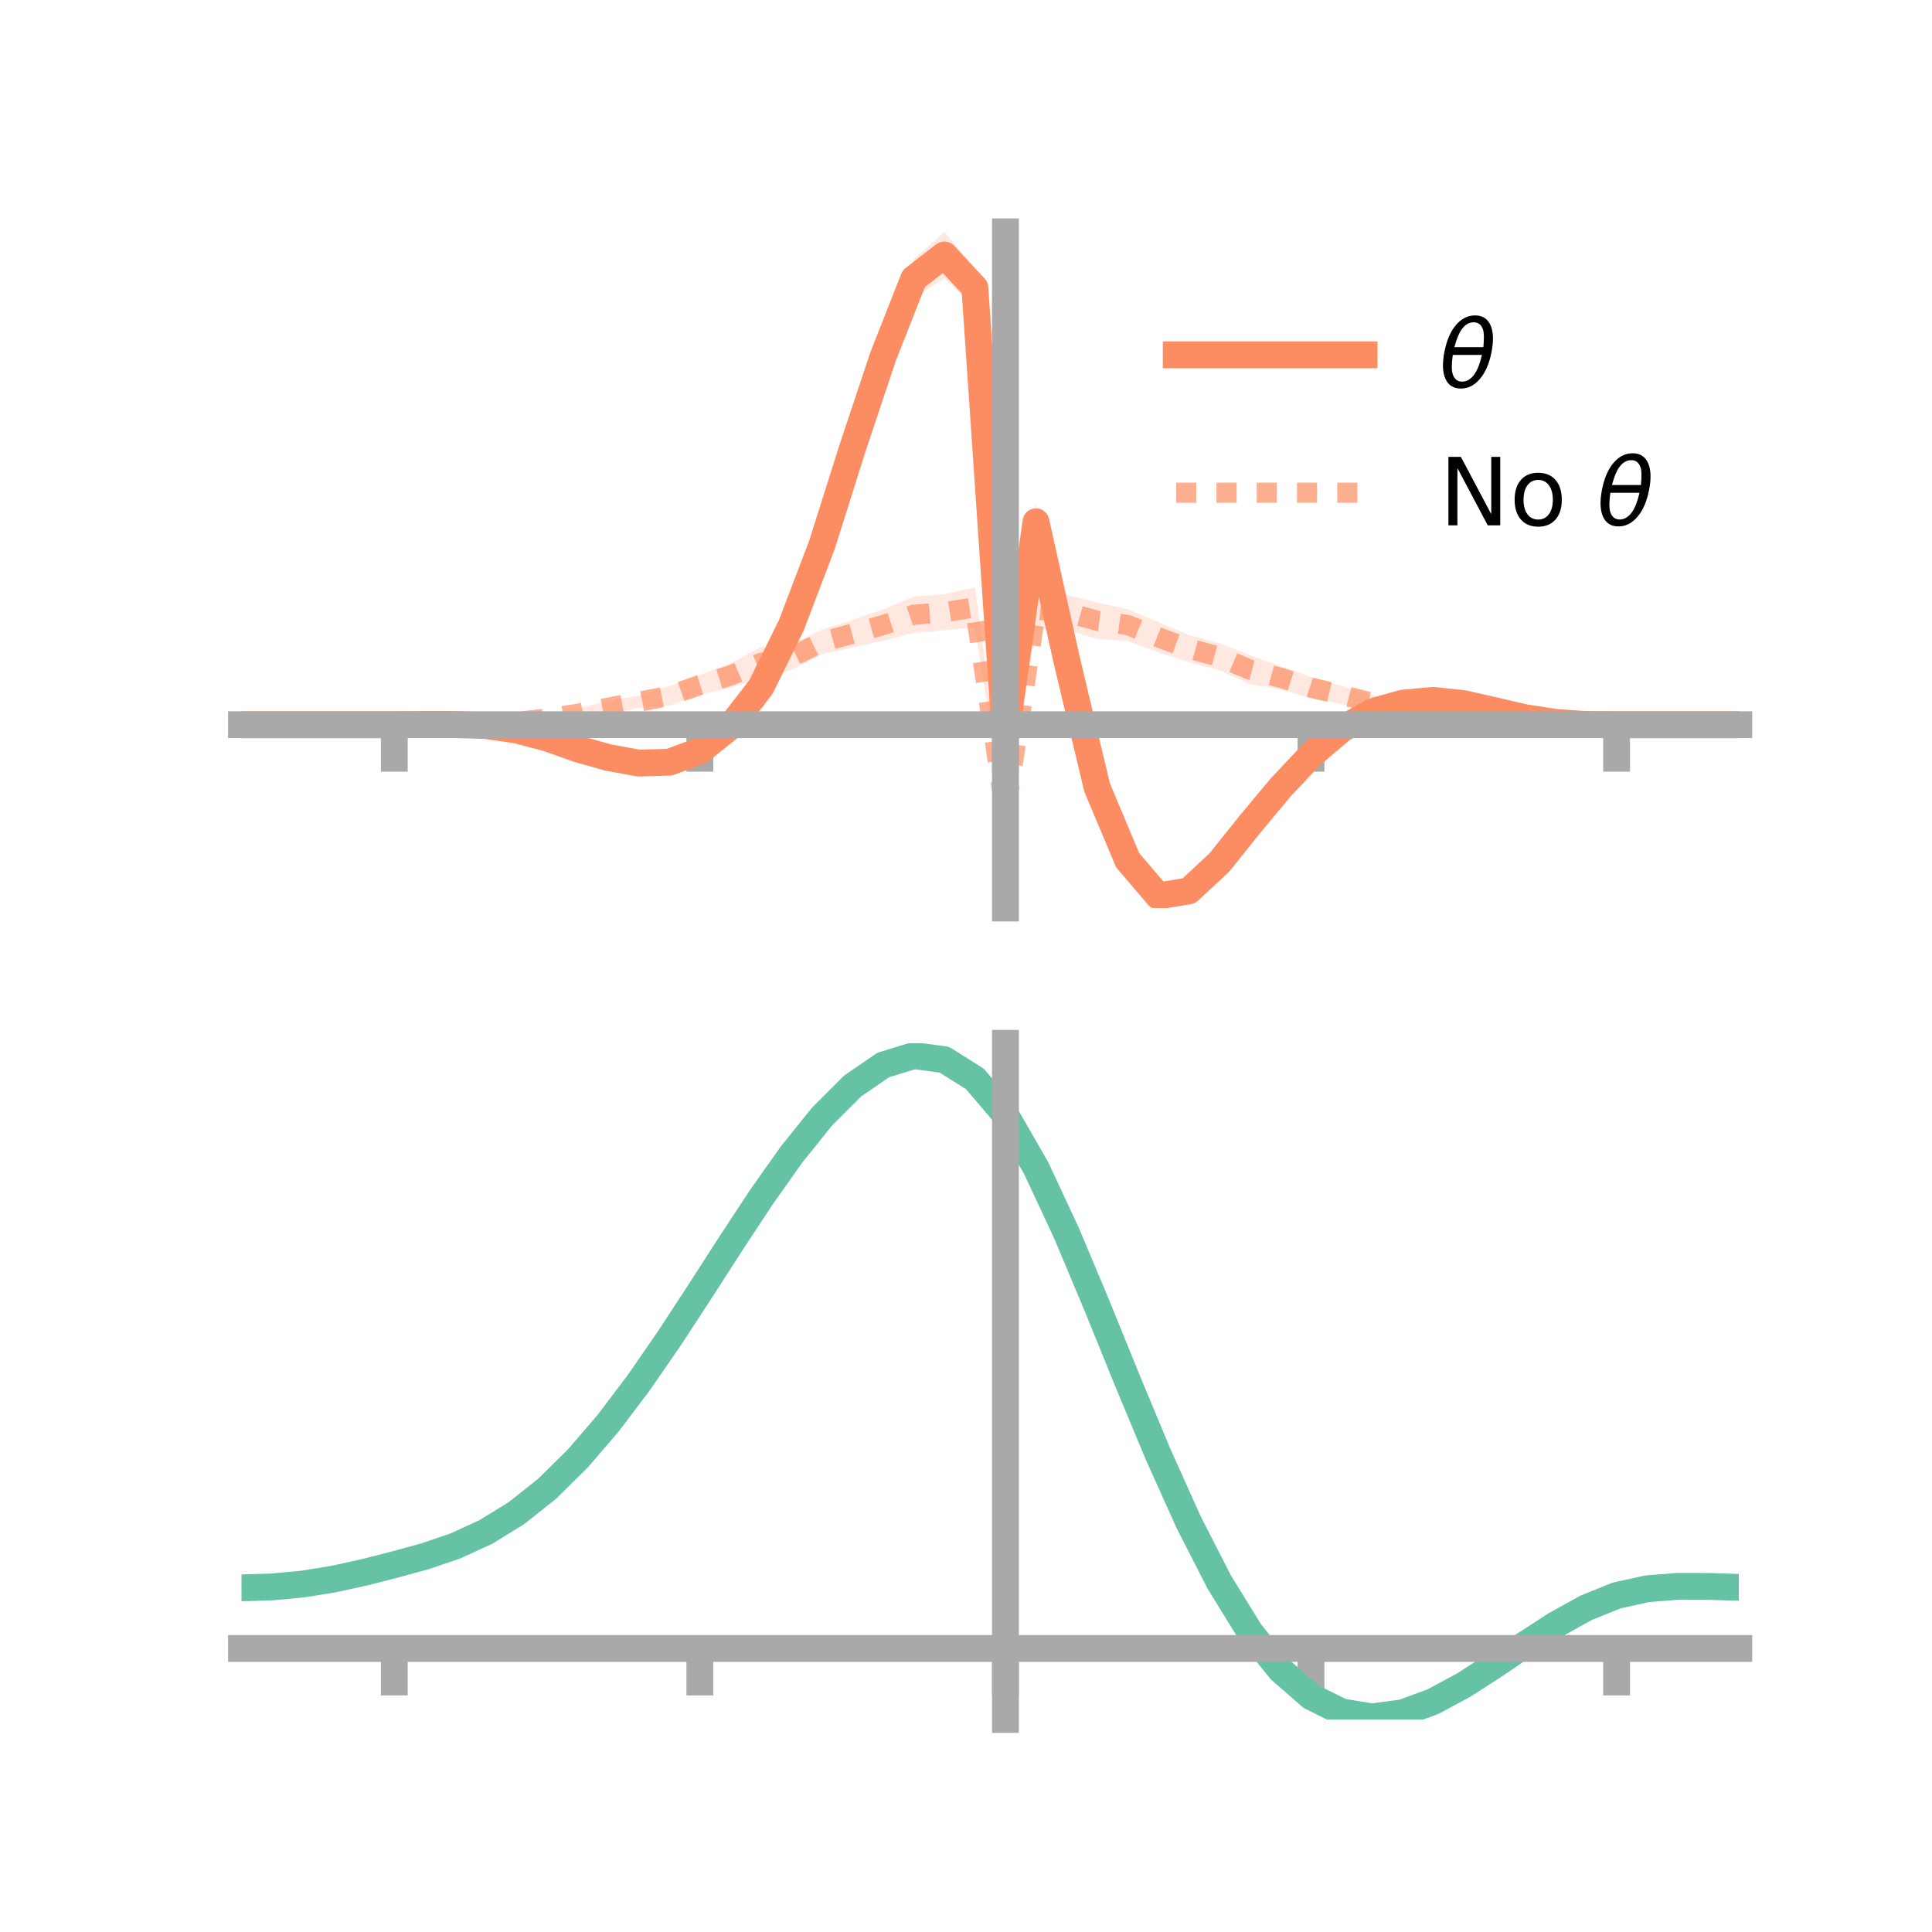 <?xml version="1.0" encoding="utf-8" standalone="no"?>
<!DOCTYPE svg PUBLIC "-//W3C//DTD SVG 1.1//EN"
  "http://www.w3.org/Graphics/SVG/1.1/DTD/svg11.dtd">
<!-- Created with matplotlib (https://matplotlib.org/) -->
<svg height="144pt" version="1.1" viewBox="0 0 144 144" width="144pt" xmlns="http://www.w3.org/2000/svg" xmlns:xlink="http://www.w3.org/1999/xlink">
 <defs>
  <style type="text/css">*{stroke-linecap:butt;stroke-linejoin:round;}</style>
 </defs>
 <g id="figure_1">
  <g id="patch_1">
   <path d="M 0 144 
L 144 144 
L 144 0 
L 0 0 
z
" style="fill:none;"/>
  </g>
  <g id="axes_1">
   <g id="patch_2">
    <path d="M 18 67.68 
L 129.6 67.68 
L 129.6 17.28 
L 18 17.28 
z
" style="fill:none;"/>
   </g>
   <g id="PolyCollection_1">
    <path clip-path="url(#p4487acd22f)" d="M 18 54.014 
L 18 54.014 
L 20.278 54.014 
L 22.555 54.014 
L 24.833 54.014 
L 27.11 54.014 
L 29.388 54.014 
L 31.665 53.955 
L 33.943 53.902 
L 36.22 53.893 
L 38.498 54.11 
L 40.776 54.742 
L 43.053 55.543 
L 45.331 56.233 
L 47.608 56.497 
L 49.886 56.498 
L 52.163 55.601 
L 54.441 53.697 
L 56.718 50.63 
L 58.996 45.868 
L 61.273 39.661 
L 63.551 32.245 
L 65.829 25.434 
L 68.106 19.326 
L 70.384 17.28 
L 72.661 20.006 
L 74.939 54.52 
L 77.216 37.538 
L 79.494 47.623 
L 81.771 57.346 
L 84.049 62.945 
L 86.327 65.886 
L 88.604 65.635 
L 90.882 63.623 
L 93.159 60.95 
L 95.437 58.187 
L 97.714 55.923 
L 99.992 53.975 
L 102.269 52.638 
L 104.547 52.079 
L 106.824 51.818 
L 109.102 52.139 
L 111.38 52.676 
L 113.657 53.282 
L 115.935 53.73 
L 118.212 53.964 
L 120.49 54.014 
L 122.767 54.014 
L 125.045 54.014 
L 127.322 54.014 
L 129.6 54.014 
L 129.6 54.014 
L 129.6 54.014 
L 127.322 54.014 
L 125.045 54.014 
L 122.767 54.014 
L 120.49 54.014 
L 118.212 54.032 
L 115.935 53.956 
L 113.657 53.704 
L 111.38 53.251 
L 109.102 52.755 
L 106.824 52.584 
L 104.547 52.735 
L 102.269 53.464 
L 99.992 54.743 
L 97.714 56.655 
L 95.437 59.23 
L 93.159 61.932 
L 90.882 64.952 
L 88.604 67.172 
L 86.327 67.68 
L 84.049 65.287 
L 81.771 60.043 
L 79.494 50.676 
L 77.216 40.243 
L 74.939 55.29 
L 72.661 22.883 
L 70.384 20.733 
L 68.106 22.214 
L 65.829 27.669 
L 63.551 34.495 
L 61.273 41.497 
L 58.996 47.268 
L 56.718 51.778 
L 54.441 54.606 
L 52.163 56.336 
L 49.886 57.119 
L 47.608 57.257 
L 45.331 56.689 
L 43.053 56.094 
L 40.776 55.274 
L 38.498 54.708 
L 36.22 54.266 
L 33.943 54.097 
L 31.665 54.041 
L 29.388 54.014 
L 27.11 54.014 
L 24.833 54.014 
L 22.555 54.014 
L 20.278 54.014 
L 18 54.014 
z
" style="fill:#fc8d62;fill-opacity:0.2;"/>
   </g>
   <g id="PolyCollection_2">
    <path clip-path="url(#p4487acd22f)" d="M 18 54.014 
L 18 54.014 
L 20.278 54.014 
L 22.555 54.014 
L 24.833 54.014 
L 27.11 54.014 
L 29.388 54.014 
L 31.665 53.965 
L 33.943 53.928 
L 36.22 53.701 
L 38.498 53.563 
L 40.776 53.235 
L 43.053 52.822 
L 45.331 52.233 
L 47.608 51.85 
L 49.886 51.143 
L 52.163 50.312 
L 54.441 49.449 
L 56.718 48.229 
L 58.996 48.011 
L 61.273 46.933 
L 63.551 46.206 
L 65.829 45.412 
L 68.106 44.465 
L 70.384 44.299 
L 72.661 43.769 
L 74.939 60.202 
L 77.216 44.015 
L 79.494 44.346 
L 81.771 44.907 
L 84.049 45.4 
L 86.327 46.372 
L 88.604 47.328 
L 90.882 47.939 
L 93.159 48.831 
L 95.437 49.657 
L 97.714 50.442 
L 99.992 51.128 
L 102.269 51.793 
L 104.547 52.53 
L 106.824 52.937 
L 109.102 53.235 
L 111.38 53.475 
L 113.657 53.799 
L 115.935 53.899 
L 118.212 54 
L 120.49 54.014 
L 122.767 54.014 
L 125.045 54.014 
L 127.322 54.014 
L 129.6 54.014 
L 129.6 54.014 
L 129.6 54.014 
L 127.322 54.014 
L 125.045 54.014 
L 122.767 54.014 
L 120.49 54.014 
L 118.212 54.043 
L 115.935 54.062 
L 113.657 54.105 
L 111.38 53.941 
L 109.102 53.832 
L 106.824 53.757 
L 104.547 53.412 
L 102.269 52.965 
L 99.992 52.467 
L 97.714 52.049 
L 95.437 51.373 
L 93.159 50.992 
L 90.882 49.96 
L 88.604 49.357 
L 86.327 48.63 
L 84.049 47.763 
L 81.771 47.632 
L 79.494 46.924 
L 77.216 46.866 
L 74.939 60.937 
L 72.661 46.762 
L 70.384 46.971 
L 68.106 47.172 
L 65.829 47.762 
L 63.551 48.254 
L 61.273 48.769 
L 58.996 49.922 
L 56.718 50.588 
L 54.441 51.251 
L 52.163 51.791 
L 49.886 52.581 
L 47.608 52.768 
L 45.331 53.257 
L 43.053 53.587 
L 40.776 53.859 
L 38.498 54.053 
L 36.22 54.017 
L 33.943 54.06 
L 31.665 54.034 
L 29.388 54.014 
L 27.11 54.014 
L 24.833 54.014 
L 22.555 54.014 
L 20.278 54.014 
L 18 54.014 
z
" style="fill:#fc8d62;fill-opacity:0.2;"/>
   </g>
   <g id="matplotlib.axis_1">
    <g id="xtick_1">
     <g id="line2d_1">
      <defs>
       <path d="M 0 0 
L 0 3.5 
" id="m14c4751ca7" style="stroke:#a9a9a9;stroke-width:2;"/>
      </defs>
      <g>
       <use style="fill:#a9a9a9;stroke:#a9a9a9;stroke-width:2;" x="29.388" xlink:href="#m14c4751ca7" y="54.014"/>
      </g>
     </g>
    </g>
    <g id="xtick_2">
     <g id="line2d_2">
      <g>
       <use style="fill:#a9a9a9;stroke:#a9a9a9;stroke-width:2;" x="52.163" xlink:href="#m14c4751ca7" y="54.014"/>
      </g>
     </g>
    </g>
    <g id="xtick_3">
     <g id="line2d_3">
      <g>
       <use style="fill:#a9a9a9;stroke:#a9a9a9;stroke-width:2;" x="74.939" xlink:href="#m14c4751ca7" y="54.014"/>
      </g>
     </g>
    </g>
    <g id="xtick_4">
     <g id="line2d_4">
      <g>
       <use style="fill:#a9a9a9;stroke:#a9a9a9;stroke-width:2;" x="97.714" xlink:href="#m14c4751ca7" y="54.014"/>
      </g>
     </g>
    </g>
    <g id="xtick_5">
     <g id="line2d_5">
      <g>
       <use style="fill:#a9a9a9;stroke:#a9a9a9;stroke-width:2;" x="120.49" xlink:href="#m14c4751ca7" y="54.014"/>
      </g>
     </g>
    </g>
   </g>
   <g id="matplotlib.axis_2"/>
   <g id="line2d_6">
    <path clip-path="url(#p4487acd22f)" d="M 18 54.014 
L 20.278 54.014 
L 22.555 54.014 
L 24.833 54.014 
L 27.11 54.014 
L 29.388 54.014 
L 31.665 53.998 
L 33.943 54 
L 36.22 54.079 
L 38.498 54.409 
L 40.776 55.008 
L 43.053 55.818 
L 45.331 56.461 
L 47.608 56.877 
L 49.886 56.809 
L 52.163 55.968 
L 54.441 54.151 
L 56.718 51.204 
L 58.996 46.568 
L 61.273 40.579 
L 63.551 33.37 
L 65.829 26.551 
L 68.106 20.77 
L 70.384 19.006 
L 72.661 21.445 
L 74.939 54.905 
L 77.216 38.891 
L 79.494 49.149 
L 81.771 58.694 
L 84.049 64.116 
L 86.327 66.783 
L 88.604 66.404 
L 90.882 64.287 
L 93.159 61.441 
L 95.437 58.709 
L 97.714 56.289 
L 99.992 54.359 
L 102.269 53.051 
L 104.547 52.407 
L 106.824 52.201 
L 109.102 52.447 
L 111.38 52.963 
L 113.657 53.493 
L 115.935 53.843 
L 118.212 53.998 
L 120.49 54.014 
L 122.767 54.014 
L 125.045 54.014 
L 127.322 54.014 
L 129.6 54.014 
" style="fill:none;stroke:#fc8d62;stroke-linecap:square;stroke-width:2;"/>
   </g>
   <g id="line2d_7">
    <path clip-path="url(#p4487acd22f)" d="M 18 54.014 
L 20.278 54.014 
L 22.555 54.014 
L 24.833 54.014 
L 27.11 54.014 
L 29.388 54.014 
L 31.665 54 
L 33.943 53.994 
L 36.22 53.859 
L 38.498 53.808 
L 40.776 53.547 
L 43.053 53.205 
L 45.331 52.745 
L 47.608 52.309 
L 49.886 51.862 
L 52.163 51.051 
L 54.441 50.35 
L 56.718 49.408 
L 58.996 48.967 
L 61.273 47.851 
L 63.551 47.23 
L 65.829 46.587 
L 68.106 45.819 
L 70.384 45.635 
L 72.661 45.265 
L 74.939 60.569 
L 77.216 45.44 
L 79.494 45.635 
L 81.771 46.269 
L 84.049 46.581 
L 86.327 47.501 
L 88.604 48.342 
L 90.882 48.95 
L 93.159 49.911 
L 95.437 50.515 
L 97.714 51.246 
L 99.992 51.797 
L 102.269 52.379 
L 104.547 52.971 
L 106.824 53.347 
L 109.102 53.534 
L 111.38 53.708 
L 113.657 53.952 
L 115.935 53.981 
L 118.212 54.021 
L 120.49 54.014 
L 122.767 54.014 
L 125.045 54.014 
L 127.322 54.014 
L 129.6 54.014 
" style="fill:none;stroke:#fc8d62;stroke-dasharray:1.5,1.5;stroke-dashoffset:0;stroke-opacity:0.7;stroke-width:1.5;"/>
   </g>
   <g id="patch_3">
    <path d="M 74.939 67.68 
L 74.939 17.28 
" style="fill:none;stroke:#a9a9a9;stroke-linecap:square;stroke-linejoin:miter;stroke-width:2;"/>
   </g>
   <g id="patch_4">
    <path d="M 129.6 67.68 
L 129.6 17.28 
" style="fill:none;"/>
   </g>
   <g id="patch_5">
    <path d="M 18 54.014 
L 129.6 54.014 
" style="fill:none;stroke:#a9a9a9;stroke-linecap:square;stroke-linejoin:miter;stroke-width:2;"/>
   </g>
   <g id="patch_6">
    <path d="M 18 17.28 
L 129.6 17.28 
" style="fill:none;"/>
   </g>
   <g id="legend_1">
    <g id="line2d_8">
     <path d="M 87.67 26.449 
L 101.67 26.449 
" style="fill:none;stroke:#fc8d62;stroke-linecap:square;stroke-width:2;"/>
    </g>
    <g id="line2d_9"/>
    <g id="text_1">
     <!-- $\theta$ -->
     <g transform="translate(107.27 28.899)scale(0.07 -0.07)">
      <defs>
       <path d="M 45.516 34.672 
L 14.453 34.672 
Q 12.359 20.062 14.5 13.875 
Q 17.188 6.25 24.469 6.25 
Q 31.781 6.25 37.359 13.922 
Q 42.234 20.656 45.516 34.672 
z
M 47.016 42.969 
Q 48.344 56.844 46.625 61.719 
Q 43.953 69.438 36.766 69.438 
Q 29.297 69.438 23.828 61.812 
Q 19.531 55.672 16.156 42.969 
z
M 38.188 76.766 
Q 49.906 76.766 54.594 66.406 
Q 59.281 56.109 55.719 37.844 
Q 52.203 19.625 43.453 9.281 
Q 34.766 -1.125 23.047 -1.125 
Q 11.281 -1.125 6.641 9.281 
Q 2 19.625 5.516 37.844 
Q 9.078 56.109 17.719 66.406 
Q 26.422 76.766 38.188 76.766 
z
" id="DejaVuSans-Oblique-952"/>
      </defs>
      <use transform="translate(0 0.234)" xlink:href="#DejaVuSans-Oblique-952"/>
     </g>
    </g>
    <g id="line2d_10">
     <path d="M 87.67 36.724 
L 101.67 36.724 
" style="fill:none;stroke:#fc8d62;stroke-dasharray:1.5,1.5;stroke-dashoffset:0;stroke-opacity:0.7;stroke-width:1.5;"/>
    </g>
    <g id="line2d_11"/>
    <g id="text_2">
     <!-- No $\theta$ -->
     <g transform="translate(107.27 39.174)scale(0.07 -0.07)">
      <defs>
       <path d="M 9.812 72.906 
L 23.094 72.906 
L 55.422 11.922 
L 55.422 72.906 
L 64.984 72.906 
L 64.984 0 
L 51.703 0 
L 19.391 60.984 
L 19.391 0 
L 9.812 0 
z
" id="DejaVuSans-78"/>
       <path d="M 30.609 48.391 
Q 23.391 48.391 19.188 42.75 
Q 14.984 37.109 14.984 27.297 
Q 14.984 17.484 19.156 11.844 
Q 23.344 6.203 30.609 6.203 
Q 37.797 6.203 41.984 11.859 
Q 46.188 17.531 46.188 27.297 
Q 46.188 37.016 41.984 42.703 
Q 37.797 48.391 30.609 48.391 
z
M 30.609 56 
Q 42.328 56 49.016 48.375 
Q 55.719 40.766 55.719 27.297 
Q 55.719 13.875 49.016 6.219 
Q 42.328 -1.422 30.609 -1.422 
Q 18.844 -1.422 12.172 6.219 
Q 5.516 13.875 5.516 27.297 
Q 5.516 40.766 12.172 48.375 
Q 18.844 56 30.609 56 
z
" id="DejaVuSans-111"/>
       <path id="DejaVuSans-32"/>
      </defs>
      <use transform="translate(0 0.234)" xlink:href="#DejaVuSans-78"/>
      <use transform="translate(74.805 0.234)" xlink:href="#DejaVuSans-111"/>
      <use transform="translate(135.986 0.234)" xlink:href="#DejaVuSans-32"/>
      <use transform="translate(167.773 0.234)" xlink:href="#DejaVuSans-Oblique-952"/>
     </g>
    </g>
   </g>
  </g>
  <g id="axes_2">
   <g id="patch_7">
    <path d="M 18 128.16 
L 129.6 128.16 
L 129.6 77.76 
L 18 77.76 
z
" style="fill:none;"/>
   </g>
   <g id="PolyCollection_3">
    <path clip-path="url(#pfeae5c1213)" d="M 18 118.425 
L 18 118.273 
L 20.278 118.206 
L 22.555 117.986 
L 24.833 117.607 
L 27.11 117.092 
L 29.388 116.497 
L 31.665 115.857 
L 33.943 115.066 
L 36.22 114.003 
L 38.498 112.578 
L 40.776 110.736 
L 43.053 108.456 
L 45.331 105.754 
L 47.608 102.678 
L 49.886 99.307 
L 52.163 95.748 
L 54.441 92.127 
L 56.718 88.59 
L 58.996 85.293 
L 61.273 82.4 
L 63.551 80.074 
L 65.829 78.476 
L 68.106 77.76 
L 70.384 78.066 
L 72.661 79.522 
L 74.939 82.235 
L 77.216 86.242 
L 79.494 91.194 
L 81.771 96.701 
L 84.049 102.393 
L 86.327 107.945 
L 88.604 113.087 
L 90.882 117.606 
L 93.159 121.354 
L 95.437 124.243 
L 97.714 126.247 
L 99.992 127.397 
L 102.269 127.77 
L 104.547 127.474 
L 106.824 126.643 
L 109.102 125.426 
L 111.38 123.977 
L 113.657 122.449 
L 115.935 120.988 
L 118.212 119.734 
L 120.49 118.816 
L 122.767 118.316 
L 125.045 118.14 
L 127.322 118.152 
L 129.6 118.23 
L 129.6 118.395 
L 129.6 118.395 
L 127.322 118.333 
L 125.045 118.335 
L 122.767 118.52 
L 120.49 119.024 
L 118.212 119.947 
L 115.935 121.218 
L 113.657 122.708 
L 111.38 124.272 
L 109.102 125.757 
L 106.824 127.003 
L 104.547 127.853 
L 102.269 128.16 
L 99.992 127.797 
L 97.714 126.665 
L 95.437 124.701 
L 93.159 121.887 
L 90.882 118.25 
L 88.604 113.87 
L 86.327 108.888 
L 84.049 103.505 
L 81.771 97.983 
L 79.494 92.638 
L 77.216 87.828 
L 74.939 83.937 
L 72.661 81.308 
L 70.384 79.897 
L 68.106 79.598 
L 65.829 80.283 
L 63.551 81.814 
L 61.273 84.041 
L 58.996 86.81 
L 56.718 89.962 
L 54.441 93.344 
L 52.163 96.805 
L 49.886 100.209 
L 47.608 103.438 
L 45.331 106.39 
L 43.053 108.991 
L 40.776 111.192 
L 38.498 112.976 
L 36.22 114.357 
L 33.943 115.385 
L 31.665 116.143 
L 29.388 116.75 
L 27.11 117.312 
L 24.833 117.794 
L 22.555 118.149 
L 20.278 118.356 
L 18 118.425 
z
" style="fill:#66c2a5;fill-opacity:0.2;"/>
   </g>
   <g id="matplotlib.axis_3">
    <g id="xtick_6">
     <g id="line2d_12">
      <g>
       <use style="fill:#a9a9a9;stroke:#a9a9a9;stroke-width:2;" x="29.388" xlink:href="#m14c4751ca7" y="122.865"/>
      </g>
     </g>
    </g>
    <g id="xtick_7">
     <g id="line2d_13">
      <g>
       <use style="fill:#a9a9a9;stroke:#a9a9a9;stroke-width:2;" x="52.163" xlink:href="#m14c4751ca7" y="122.865"/>
      </g>
     </g>
    </g>
    <g id="xtick_8">
     <g id="line2d_14">
      <g>
       <use style="fill:#a9a9a9;stroke:#a9a9a9;stroke-width:2;" x="74.939" xlink:href="#m14c4751ca7" y="122.865"/>
      </g>
     </g>
    </g>
    <g id="xtick_9">
     <g id="line2d_15">
      <g>
       <use style="fill:#a9a9a9;stroke:#a9a9a9;stroke-width:2;" x="97.714" xlink:href="#m14c4751ca7" y="122.865"/>
      </g>
     </g>
    </g>
    <g id="xtick_10">
     <g id="line2d_16">
      <g>
       <use style="fill:#a9a9a9;stroke:#a9a9a9;stroke-width:2;" x="120.49" xlink:href="#m14c4751ca7" y="122.865"/>
      </g>
     </g>
    </g>
   </g>
   <g id="matplotlib.axis_4"/>
   <g id="line2d_17">
    <path clip-path="url(#pfeae5c1213)" d="M 18 118.349 
L 20.278 118.281 
L 22.555 118.068 
L 24.833 117.701 
L 27.11 117.202 
L 29.388 116.623 
L 31.665 116 
L 33.943 115.226 
L 36.22 114.18 
L 38.498 112.777 
L 40.776 110.964 
L 43.053 108.723 
L 45.331 106.072 
L 47.608 103.058 
L 49.886 99.758 
L 52.163 96.276 
L 54.441 92.735 
L 56.718 89.276 
L 58.996 86.052 
L 61.273 83.22 
L 63.551 80.944 
L 65.829 79.38 
L 68.106 78.679 
L 70.384 78.982 
L 72.661 80.415 
L 74.939 83.086 
L 77.216 87.035 
L 79.494 91.916 
L 81.771 97.342 
L 84.049 102.949 
L 86.327 108.416 
L 88.604 113.478 
L 90.882 117.928 
L 93.159 121.621 
L 95.437 124.472 
L 97.714 126.456 
L 99.992 127.597 
L 102.269 127.965 
L 104.547 127.663 
L 106.824 126.823 
L 109.102 125.592 
L 111.38 124.125 
L 113.657 122.578 
L 115.935 121.103 
L 118.212 119.841 
L 120.49 118.92 
L 122.767 118.418 
L 125.045 118.237 
L 127.322 118.242 
L 129.6 118.312 
" style="fill:none;stroke:#66c2a5;stroke-linecap:square;stroke-width:2;"/>
   </g>
   <g id="patch_8">
    <path d="M 74.939 128.16 
L 74.939 77.76 
" style="fill:none;stroke:#a9a9a9;stroke-linecap:square;stroke-linejoin:miter;stroke-width:2;"/>
   </g>
   <g id="patch_9">
    <path d="M 129.6 128.16 
L 129.6 77.76 
" style="fill:none;"/>
   </g>
   <g id="patch_10">
    <path d="M 18 122.865 
L 129.6 122.865 
" style="fill:none;stroke:#a9a9a9;stroke-linecap:square;stroke-linejoin:miter;stroke-width:2;"/>
   </g>
   <g id="patch_11">
    <path d="M 18 77.76 
L 129.6 77.76 
" style="fill:none;"/>
   </g>
  </g>
 </g>
 <defs>
  <clipPath id="p4487acd22f">
   <rect height="50.4" width="111.6" x="18" y="17.28"/>
  </clipPath>
  <clipPath id="pfeae5c1213">
   <rect height="50.4" width="111.6" x="18" y="77.76"/>
  </clipPath>
 </defs>
</svg>
